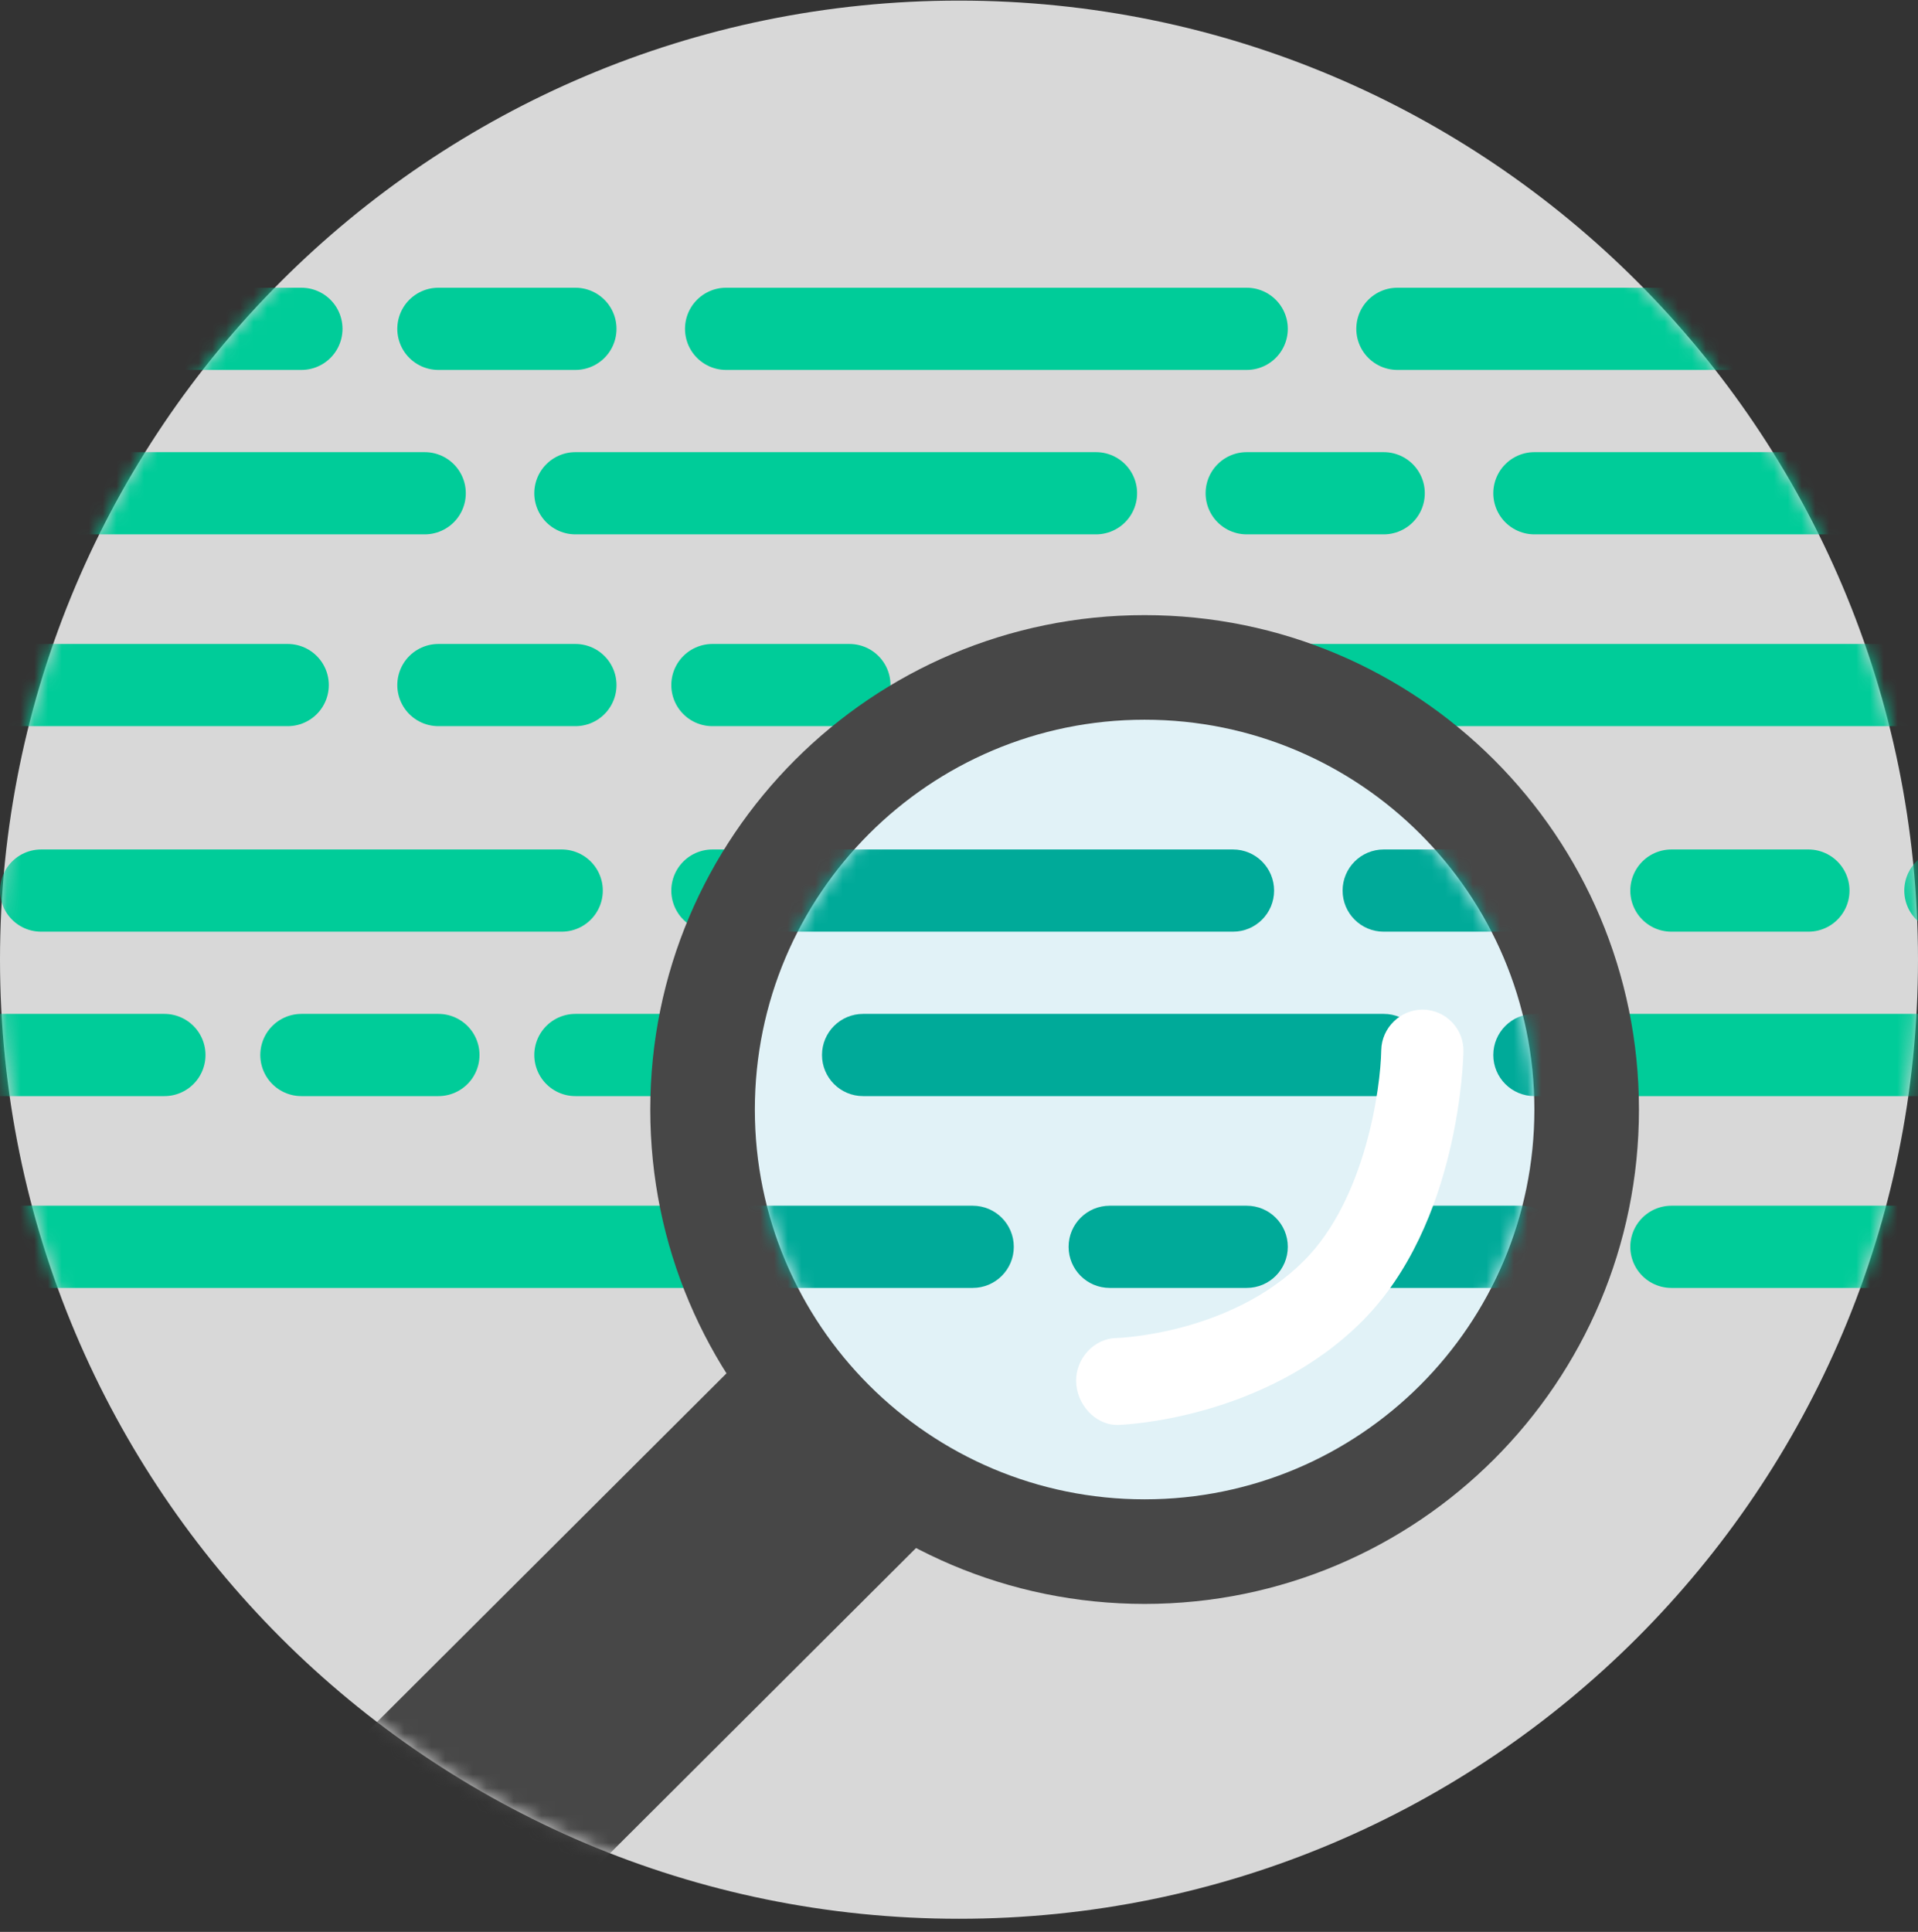 <?xml version="1.0" encoding="UTF-8" standalone="no"?>
<svg width="140px" height="141px" viewBox="0 0 140 141" version="1.1" xmlns="http://www.w3.org/2000/svg" xmlns:xlink="http://www.w3.org/1999/xlink" xmlns:sketch="http://www.bohemiancoding.com/sketch/ns">
    <rect x="0" y="0" width="140" height="141" fill="#333333" stroke="none"/>
    <!-- Generator: Sketch Beta 3.2.2 (9983) - http://www.bohemiancoding.com/sketch -->
    <title>Imported Layers</title>
    <desc>Created with Sketch Beta.</desc>
    <defs>
        <path id="path-1" d="M0.06,67.118 C1.593,29.815 32.32,0.043 70,0.043 C108.66,0.043 140,31.383 140,70.043 C140,108.703 108.66,140.043 70,140.043 C32.32,140.043 1.593,110.271 0.06,72.968 L0.06,67.118"></path>
        <path id="path-3" d="M56.999,28.979 C56.999,13.267 44.261,0.529 28.548,0.529 C12.836,0.529 0.098,13.267 0.098,28.979 C0.098,44.692 12.836,57.43 28.548,57.43 C44.261,57.43 56.999,44.692 56.999,28.979"></path>
    </defs>
    <g id="Page-1" stroke="none" stroke-width="1" fill="none" fill-rule="evenodd" sketch:type="MSPage">
        <g id="Home" sketch:type="MSArtboardGroup" transform="translate(-442, -503)">
            <g id="Imported-Layers" sketch:type="MSLayerGroup" transform="translate(442, 503)">
                <path d="M140,70.043 C140,31.383 108.66,0.043 70,0.043 C31.34,0.043 0,31.383 0,70.043 C0,108.703 31.34,140.043 70,140.043 C108.66,140.043 140,108.703 140,70.043" id="Fill-1" fill="#D8D8D8" sketch:type="MSShapeGroup"></path>
                <g id="Group-5">
                    <mask id="mask-2" sketch:name="Clip 3" fill="white">
                        <use xlink:href="#path-1"></use>
                    </mask>
                    <g id="Clip-3"></g>
                    <path d="M53,24 L91,24 M102,24 L140,24 M32,24 L42,24 M80,36 L42,36 M31,36 L-7,36 M150,36 L112,36 M150,50 L93,50 M21,50 L-6,50 M42,50 L32,50 M62,50 L52,50 M82,50 L72,50 M132,65 L122,65 M152,65 L142,65 M172,65 L162,65 M12,77 L-6,77 M32,77 L22,77 M22,24 L12,24 M101,36 L91,36 M90,65 L52,65 M41,65 L3,65 M111,65 L101,65 M63,77 L101,77 M112,77 L150,77 M-7,91 L50,91 M122,91 L149,91 M101,91 L111,91 M81,91 L91,91 M61,91 L71,91 M42,77 L52,77" id="Stroke-2" stroke="#00CC99" stroke-width="6" stroke-linecap="round" stroke-linejoin="round" sketch:type="MSShapeGroup" mask="url(#mask-2)"></path>
                    <path d="M33.993,145.77 L20.72,132.463 L77.139,76.186 L90.413,89.493 L33.993,145.77" id="Fill-4" fill="#474747" sketch:type="MSShapeGroup" mask="url(#mask-2)"></path>
                </g>
                <path d="M119.632,80.979 C119.632,61.051 103.477,44.896 83.548,44.896 C63.62,44.896 47.465,61.051 47.465,80.979 C47.465,100.908 63.62,117.063 83.548,117.063 C103.477,117.063 119.632,100.908 119.632,80.979" id="Fill-6" fill="#474747" sketch:type="MSShapeGroup"></path>
                <path d="M111.999,80.979 C111.999,65.267 99.261,52.529 83.548,52.529 C67.836,52.529 55.098,65.267 55.098,80.979 C55.098,96.692 67.836,109.43 83.548,109.43 C99.261,109.43 111.999,96.692 111.999,80.979" id="Fill-7" fill="#E1F2F7" sketch:type="MSShapeGroup"></path>
                <g id="Group-16" transform="translate(55, 52)">
                    <mask id="mask-4" sketch:name="Clip 9" fill="white">
                        <use xlink:href="#path-3"></use>
                    </mask>
                    <g id="Clip-9"></g>
                    <path d="M35,16 L-3,16 C-4.657,16 -6,14.657 -6,13 C-6,11.343 -4.657,10 -3,10 L35,10 C36.657,10 38,11.343 38,13 C38,14.657 36.657,16 35,16" id="Fill-8" fill="#00AA99" sketch:type="MSShapeGroup" mask="url(#mask-4)"></path>
                    <path d="M56,16 L46,16 C44.343,16 43,14.657 43,13 C43,11.343 44.343,10 46,10 L56,10 C57.657,10 59,11.343 59,13 C59,14.657 57.657,16 56,16" id="Fill-10" fill="#00AA99" sketch:type="MSShapeGroup" mask="url(#mask-4)"></path>
                    <path d="M46,28 L8,28 C6.343,28 5,26.657 5,25 C5,23.343 6.343,22 8,22 L46,22 C47.657,22 49,23.343 49,25 C49,26.657 47.657,28 46,28" id="Fill-11" fill="#00AA99" sketch:type="MSShapeGroup" mask="url(#mask-4)"></path>
                    <path d="M95,28 L57,28 C55.343,28 54,26.657 54,25 C54,23.343 55.343,22 57,22 L95,22 C96.657,22 98,23.343 98,25 C98,26.657 96.657,28 95,28" id="Fill-12" fill="#00AA99" sketch:type="MSShapeGroup" mask="url(#mask-4)"></path>
                    <path d="M56,42 L46,42 C44.343,42 43,40.657 43,39 C43,37.343 44.343,36 46,36 L56,36 C57.657,36 59,37.343 59,39 C59,40.657 57.657,42 56,42" id="Fill-13" fill="#00AA99" sketch:type="MSShapeGroup" mask="url(#mask-4)"></path>
                    <path d="M36,42 L26,42 C24.343,42 23,40.657 23,39 C23,37.343 24.343,36 26,36 L36,36 C37.657,36 39,37.343 39,39 C39,40.657 37.657,42 36,42" id="Fill-14" fill="#00AA99" sketch:type="MSShapeGroup" mask="url(#mask-4)"></path>
                    <path d="M16,42 L0,42 C-1.657,42 -3,40.657 -3,39 C-3,37.343 -1.657,36 0,36 L16,36 C17.657,36 19,37.343 19,39 C19,40.657 17.657,42 16,42" id="Fill-15" fill="#00AA99" sketch:type="MSShapeGroup" mask="url(#mask-4)"></path>
                </g>
                <path d="M81.547,104 C79.906,104 78.567,102.45 78.548,100.806 C78.528,99.152 79.852,97.68 81.504,97.656 C81.596,97.655 89.812,97.385 95.177,92.02 C99.679,87.518 100.778,79.393 100.821,76.654 C100.849,74.995 102.24,73.672 103.869,73.687 C105.525,73.714 106.848,75.072 106.821,76.728 C106.813,77.229 106.543,89.315 99.419,96.438 C92.29,103.567 82.017,104 81.583,104 L81.547,104" id="Fill-17" fill="#FFFFFF" sketch:type="MSShapeGroup"></path>
            </g>
        </g>
    </g>
</svg>
